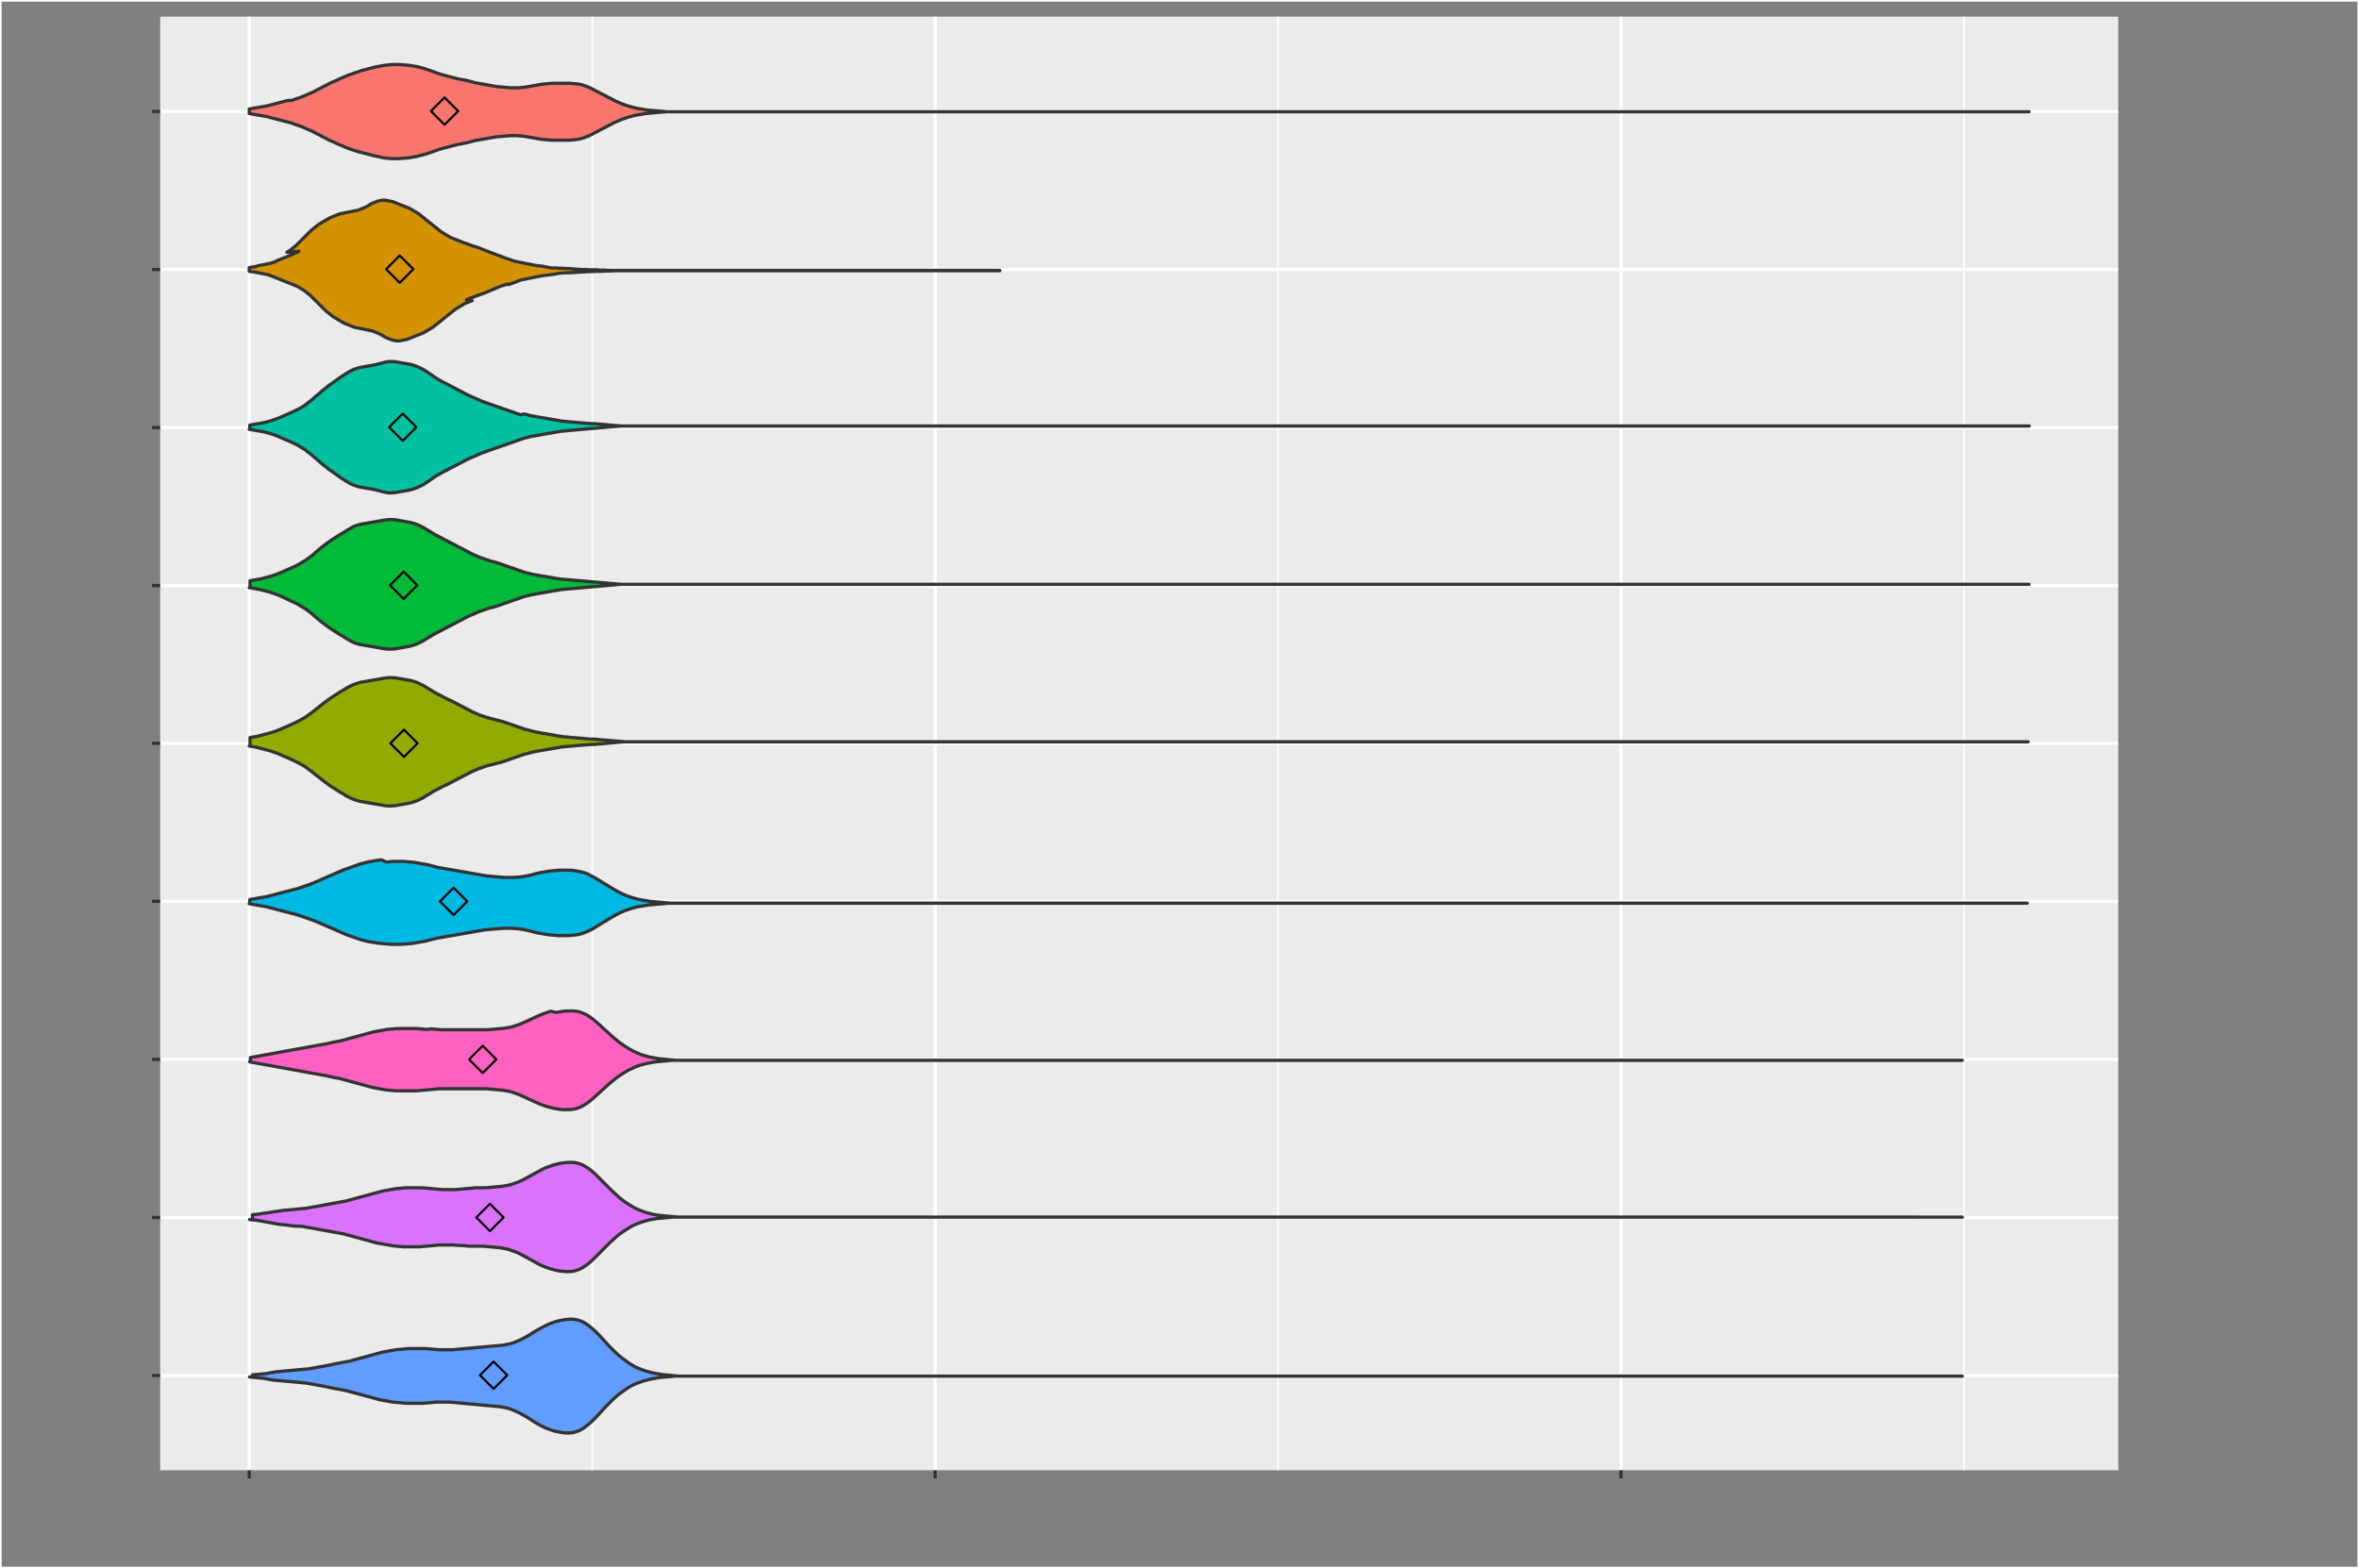 <?xml version="1.0" encoding="utf-8"?>
<!-- Generator: Adobe Illustrator 23.0.3, SVG Export Plug-In . SVG Version: 6.00 Build 0)  -->
<svg version="1.1" id="Layer_1" xmlns="http://www.w3.org/2000/svg" xmlns:xlink="http://www.w3.org/1999/xlink" x="0px" y="0px"
	 viewBox="0 0 779 518" style="enable-background:new 0 0 779 518;" xml:space="preserve">
<rect x="0" y="0" width="779" height="518" fill="#808080" stroke="none"/>
<style type="text/css">
	.st0{fill:none;stroke:#FFFFFF;stroke-width:1.067;stroke-linecap:round;stroke-linejoin:round;stroke-miterlimit:10;}
	.st1{clip-path:url(#SVGID_2_);}
	.st2{fill:#EBEBEB;}
	.st3{clip-path:url(#SVGID_4_);}
	.st4{fill:none;stroke:#FFFFFF;stroke-width:0.533;stroke-linejoin:round;stroke-miterlimit:10;}
	.st5{clip-path:url(#SVGID_6_);}
	.st6{clip-path:url(#SVGID_8_);}
	.st7{clip-path:url(#SVGID_10_);}
	.st8{fill:none;stroke:#FFFFFF;stroke-width:1.067;stroke-linejoin:round;stroke-miterlimit:10;}
	.st9{clip-path:url(#SVGID_12_);}
	.st10{clip-path:url(#SVGID_14_);}
	.st11{clip-path:url(#SVGID_16_);}
	.st12{clip-path:url(#SVGID_18_);}
	.st13{clip-path:url(#SVGID_20_);}
	.st14{clip-path:url(#SVGID_22_);}
	.st15{clip-path:url(#SVGID_24_);}
	.st16{clip-path:url(#SVGID_26_);}
	.st17{clip-path:url(#SVGID_28_);}
	.st18{clip-path:url(#SVGID_30_);}
	.st19{clip-path:url(#SVGID_32_);}
	.st20{fill:#F8766D;stroke:#333333;stroke-width:1.067;stroke-linecap:round;stroke-linejoin:round;stroke-miterlimit:10;}
	.st21{fill:#D39200;stroke:#333333;stroke-width:1.067;stroke-linecap:round;stroke-linejoin:round;stroke-miterlimit:10;}
	.st22{fill:#93AA00;stroke:#333333;stroke-width:1.067;stroke-linecap:round;stroke-linejoin:round;stroke-miterlimit:10;}
	.st23{fill:#00BA38;stroke:#333333;stroke-width:1.067;stroke-linecap:round;stroke-linejoin:round;stroke-miterlimit:10;}
	.st24{fill:#00C19F;stroke:#333333;stroke-width:1.067;stroke-linecap:round;stroke-linejoin:round;stroke-miterlimit:10;}
	.st25{fill:#00B9E3;stroke:#333333;stroke-width:1.067;stroke-linecap:round;stroke-linejoin:round;stroke-miterlimit:10;}
	.st26{fill:#619CFF;stroke:#333333;stroke-width:1.067;stroke-linecap:round;stroke-linejoin:round;stroke-miterlimit:10;}
	.st27{fill:#DB72FB;stroke:#333333;stroke-width:1.067;stroke-linecap:round;stroke-linejoin:round;stroke-miterlimit:10;}
	.st28{fill:#FF61C3;stroke:#333333;stroke-width:1.067;stroke-linecap:round;stroke-linejoin:round;stroke-miterlimit:10;}
	.st29{fill:#F8766D;stroke:#000000;stroke-width:0.709;stroke-linecap:round;stroke-linejoin:round;stroke-miterlimit:10;}
	.st30{fill:#D39200;stroke:#000000;stroke-width:0.709;stroke-linecap:round;stroke-linejoin:round;stroke-miterlimit:10;}
	.st31{fill:#93AA00;stroke:#000000;stroke-width:0.709;stroke-linecap:round;stroke-linejoin:round;stroke-miterlimit:10;}
	.st32{fill:#00BA38;stroke:#000000;stroke-width:0.709;stroke-linecap:round;stroke-linejoin:round;stroke-miterlimit:10;}
	.st33{fill:#00C19F;stroke:#000000;stroke-width:0.709;stroke-linecap:round;stroke-linejoin:round;stroke-miterlimit:10;}
	.st34{fill:#00B9E3;stroke:#000000;stroke-width:0.709;stroke-linecap:round;stroke-linejoin:round;stroke-miterlimit:10;}
	.st35{fill:#619CFF;stroke:#000000;stroke-width:0.709;stroke-linecap:round;stroke-linejoin:round;stroke-miterlimit:10;}
	.st36{fill:#DB72FB;stroke:#000000;stroke-width:0.709;stroke-linecap:round;stroke-linejoin:round;stroke-miterlimit:10;}
	.st37{fill:#FF61C3;stroke:#000000;stroke-width:0.709;stroke-linecap:round;stroke-linejoin:round;stroke-miterlimit:10;}
	.st38{fill:none;stroke:#333333;stroke-width:1.067;stroke-linejoin:round;stroke-miterlimit:10;}
</style>
<g id="surface1">
	<path class="st0" d="M0,518h779V0H0V518z"/>
	<g>
		<defs>
			<rect id="SVGID_1_" x="52.9" y="5.5" width="647.1" height="480.5"/>
		</defs>
		<clipPath id="SVGID_2_">
			<use xlink:href="#SVGID_1_"  style="overflow:visible;"/>
		</clipPath>
		<g class="st1">
			<path class="st2" d="M52.9,485.6h646.6V5.5H52.9V485.6z"/>
		</g>
	</g>
	<g>
		<defs>
			<rect id="SVGID_3_" x="195" y="5.5" width="1" height="480.5"/>
		</defs>
		<clipPath id="SVGID_4_">
			<use xlink:href="#SVGID_3_"  style="overflow:visible;"/>
		</clipPath>
		<g class="st3">
			<path class="st4" d="M195.6,485.6V5.5"/>
		</g>
	</g>
	<g>
		<defs>
			<rect id="SVGID_5_" x="421" y="5.5" width="2" height="480.5"/>
		</defs>
		<clipPath id="SVGID_6_">
			<use xlink:href="#SVGID_5_"  style="overflow:visible;"/>
		</clipPath>
		<g class="st5">
			<path class="st4" d="M422,485.6V5.5"/>
		</g>
	</g>
	<g>
		<defs>
			<rect id="SVGID_7_" x="648" y="5.5" width="1" height="480.5"/>
		</defs>
		<clipPath id="SVGID_8_">
			<use xlink:href="#SVGID_7_"  style="overflow:visible;"/>
		</clipPath>
		<g class="st6">
			<path class="st4" d="M648.5,485.6V5.5"/>
		</g>
	</g>
	<g>
		<defs>
			<rect id="SVGID_9_" x="52.9" y="453" width="647.6" height="2"/>
		</defs>
		<clipPath id="SVGID_10_">
			<use xlink:href="#SVGID_9_"  style="overflow:visible;"/>
		</clipPath>
		<g class="st7">
			<path class="st8" d="M52.9,454.3h646.6"/>
		</g>
	</g>
	<g>
		<defs>
			<rect id="SVGID_11_" x="52.9" y="401" width="647.6" height="2"/>
		</defs>
		<clipPath id="SVGID_12_">
			<use xlink:href="#SVGID_11_"  style="overflow:visible;"/>
		</clipPath>
		<g class="st9">
			<path class="st8" d="M52.9,402.1h646.6"/>
		</g>
	</g>
	<g>
		<defs>
			<rect id="SVGID_13_" x="52.9" y="349" width="647.6" height="2"/>
		</defs>
		<clipPath id="SVGID_14_">
			<use xlink:href="#SVGID_13_"  style="overflow:visible;"/>
		</clipPath>
		<g class="st10">
			<path class="st8" d="M52.9,349.9h646.6"/>
		</g>
	</g>
	<g>
		<defs>
			<rect id="SVGID_15_" x="52.9" y="297" width="647.6" height="2"/>
		</defs>
		<clipPath id="SVGID_16_">
			<use xlink:href="#SVGID_15_"  style="overflow:visible;"/>
		</clipPath>
		<g class="st11">
			<path class="st8" d="M52.9,297.7h646.6"/>
		</g>
	</g>
	<g>
		<defs>
			<rect id="SVGID_17_" x="52.9" y="245" width="647.6" height="2"/>
		</defs>
		<clipPath id="SVGID_18_">
			<use xlink:href="#SVGID_17_"  style="overflow:visible;"/>
		</clipPath>
		<g class="st12">
			<path class="st8" d="M52.9,245.5h646.6"/>
		</g>
	</g>
	<g>
		<defs>
			<rect id="SVGID_19_" x="52.9" y="192" width="647.6" height="2"/>
		</defs>
		<clipPath id="SVGID_20_">
			<use xlink:href="#SVGID_19_"  style="overflow:visible;"/>
		</clipPath>
		<g class="st13">
			<path class="st8" d="M52.9,193.4h646.6"/>
		</g>
	</g>
	<g>
		<defs>
			<rect id="SVGID_21_" x="52.9" y="140" width="647.6" height="2"/>
		</defs>
		<clipPath id="SVGID_22_">
			<use xlink:href="#SVGID_21_"  style="overflow:visible;"/>
		</clipPath>
		<g class="st14">
			<path class="st8" d="M52.9,141.2h646.6"/>
		</g>
	</g>
	<g>
		<defs>
			<rect id="SVGID_23_" x="52.9" y="88" width="647.6" height="2"/>
		</defs>
		<clipPath id="SVGID_24_">
			<use xlink:href="#SVGID_23_"  style="overflow:visible;"/>
		</clipPath>
		<g class="st15">
			<path class="st8" d="M52.9,89h646.6"/>
		</g>
	</g>
	<g>
		<defs>
			<rect id="SVGID_25_" x="52.9" y="36" width="647.6" height="2"/>
		</defs>
		<clipPath id="SVGID_26_">
			<use xlink:href="#SVGID_25_"  style="overflow:visible;"/>
		</clipPath>
		<g class="st16">
			<path class="st8" d="M52.9,36.8h646.6"/>
		</g>
	</g>
	<g>
		<defs>
			<rect id="SVGID_27_" x="81" y="5.5" width="2" height="481.1"/>
		</defs>
		<clipPath id="SVGID_28_">
			<use xlink:href="#SVGID_27_"  style="overflow:visible;"/>
		</clipPath>
		<g class="st17">
			<path class="st8" d="M82.3,485.6V5.5"/>
		</g>
	</g>
	<g>
		<defs>
			<rect id="SVGID_29_" x="308" y="5.5" width="2" height="481.1"/>
		</defs>
		<clipPath id="SVGID_30_">
			<use xlink:href="#SVGID_29_"  style="overflow:visible;"/>
		</clipPath>
		<g class="st18">
			<path class="st8" d="M308.8,485.6V5.5"/>
		</g>
	</g>
	<g>
		<defs>
			<rect id="SVGID_31_" x="534" y="5.5" width="2" height="481.1"/>
		</defs>
		<clipPath id="SVGID_32_">
			<use xlink:href="#SVGID_31_"  style="overflow:visible;"/>
		</clipPath>
		<g class="st19">
			<path class="st8" d="M535.3,485.6V5.5"/>
		</g>
	</g>
	<path class="st20" d="M82.3,37.5l1.2,0.2l1.1,0.2l1.2,0.2l1.1,0.2l1.2,0.2l1.1,0.3l1.2,0.3l1.1,0.3l1.2,0.3l1.1,0.3l1.2,0.3
		l1.1,0.3l1.1,0.4l1.2,0.4l1.1,0.4l1.2,0.5l1.1,0.5l1.2,0.5l1.1,0.6l1.2,0.6l1.1,0.6l1.2,0.6l1.1,0.6l1.2,0.5l1.1,0.5l1.1,0.5
		l1.2,0.5l1.1,0.5l1.2,0.4l1.1,0.4L118,50l1.1,0.3l1.2,0.3l1.1,0.3l1.2,0.3l1.1,0.3l1.2,0.2L126,52l1.2,0.2l1.1,0.1l1.1,0.1l1.2,0
		l1.1,0l1.2-0.1l1.1-0.1l1.2-0.1l1.1-0.2l1.2-0.2l1.1-0.3l1.2-0.3l1.1-0.3l1.2-0.4l1.1-0.4l1.1-0.4l1.2-0.4l1.1-0.3l1.2-0.3l1.1-0.3
		l1.2-0.3l1.1-0.3l1.2-0.2l1.1-0.2l1.2-0.3l1.1-0.3l1.2-0.3l1.1-0.2l1.2-0.2l1.1-0.2l1.1-0.2l1.2-0.2l1.1-0.2l1.2-0.1l1.1-0.1
		l1.2-0.1l1.1-0.1l1.2,0l1.1,0l1.2,0.1l1.1,0.1l1.2,0.2l1.1,0.2l1.2,0.2l1.1,0.2l1.1,0.2l1.2,0.1l1.1,0.1l1.2,0.1l1.1,0l1.2,0l1.1,0
		h1.2l1.1,0l1.2-0.1l1.1-0.1l1.2-0.2l1.1-0.3l1.1-0.4l1.2-0.5l1.1-0.6l1.2-0.6l1.1-0.6l1.2-0.6l1.1-0.6l1.2-0.6l1.1-0.6l1.2-0.5
		l1.1-0.5l1.2-0.4l1.1-0.4l1.2-0.3l1.1-0.3l1.1-0.2l1.2-0.2l1.1-0.2l1.2-0.1l1.1-0.1l1.2-0.1l1.1-0.1l1.2-0.1l1.1-0.1l1.2,0l1.1,0
		l1.2,0l2.3,0l1.2,0l1.1,0l1.2,0l1.1,0l1.2,0l1.1,0l1.2,0l1.1,0l1.2,0l1.1,0l1.2,0l1.1,0h1.2l2.3,0h1.2l1.1,0h1.2l1.1,0h2.3l1.2,0
		l1.1,0h6.9l1.1,0h2.3l1.2,0h1.1l1.2,0l1.1,0h1.2l1.1,0h6.9l1.1,0h2.3l1.2,0h1.1l1.2,0h2.3l1.1,0h1.2l1.1,0h5.8l1.2,0h3.4l1.2,0
		h12.7l1.1,0h2.3l1.2,0h11.5l1.2,0h6.9l1.1,0h6.9l1.1,0h1.2l1.1,0l1.2,0h3.4l1.2,0h1.1l1.1,0h1.2l1.1,0h4.6l1.2,0h3.4l1.2,0h46
		l1.2,0h1.1l1.2,0h1.1l1.2,0h4.6l1.2,0h1.1l1.2,0h13.8l1.2,0h24.2l1.1,0h9.2l1.1,0h51.8l1.2,0h9.2l1.2,0h86.3l1.1,0h21.9l1.1,0h10.4
		l1.1,0h4.6v0h-3.4l-1.2,0h-12.7l-1.2,0h-19.6l-1.2,0h-4.6l-1.1,0h-75.9l-1.1,0h-4.6l-1.2,0h-8.1l-1.1,0h-4.6l-1.2,0h-41.4l-1.2,0
		h-4.6l-1.1,0h-8.1l-1.1,0h-4.6l-1.1,0h-13.8l-1.1,0h-4.6l-1.2,0h-9.2l-1.2,0H432l-1.2,0h-1.1l-1.2,0h-1.1l-1.2,0h-4.6l-1.2,0h-1.1
		l-1.2,0l-1.1,0h-4.6l-1.2,0h-36.8l-1.1,0h-4.6l-1.1,0h-3.5l-1.1,0h-4.6l-1.2,0l-1.1,0h-1.1l-1.2,0h-2.3l-1.1,0h-1.2l-1.1,0l-1.2,0
		h-3.4l-1.2,0h-12.7l-1.1,0h-8.1l-1.2,0h-4.6l-1.1,0h-4.6l-1.2,0h-2.3l-1.2,0h-4.6l-1.1,0h-3.5l-1.1,0h-4.6l-1.1,0h-2.3l-1.2,0H279
		l-1.2,0h-8.1l-1.1,0h-1.2l-1.1,0l-1.2,0h-1.1l-1.2,0h-2.3l-1.1,0h-5.8l-1.2,0h-1.1l-1.2,0h-1.1l-1.2,0h-2.3l-1.1,0h-1.2l-1.1,0H241
		l-1.2,0l-1.1,0l-1.2,0l-1.1,0l-1.2,0l-1.1,0l-1.2,0l-1.1,0l-1.2,0l-1.1,0l-1.2,0l-1.1,0l-1.2,0l-1.1,0l-1.1,0l-1.2,0l-1.1,0l-1.2,0
		l-1.1-0.1l-1.2-0.1l-1.1-0.1l-1.2-0.1l-1.1-0.1l-1.2-0.1l-1.1-0.2l-1.2-0.2l-1.1-0.2l-1.1-0.3l-1.2-0.3l-1.1-0.4l-1.2-0.4l-1.1-0.5
		l-1.2-0.5l-1.1-0.6l-1.2-0.6l-1.1-0.6l-1.2-0.6l-1.1-0.6l-1.2-0.6l-1.1-0.6l-1.2-0.5l-1.1-0.4l-1.1-0.3l-1.2-0.2l-1.1-0.1l-1.2-0.1
		l-1.1,0l-1.2,0l-1.1,0l-1.2,0l-1.1,0l-1.2,0.1l-1.1,0.1l-1.2,0.1l-1.1,0.2l-1.1,0.2l-1.2,0.2l-1.1,0.2l-1.2,0.2l-1.1,0.1l-1.2,0.1
		l-1.1,0l-1.2,0l-1.1-0.1l-1.2-0.1l-1.1-0.1l-1.2-0.1l-1.1-0.2l-1.2-0.2l-1.1-0.2l-1.1-0.2l-1.2-0.2l-1.1-0.2l-1.2-0.3l-1.1-0.3
		l-1.2-0.3l-1.1-0.2l-1.2-0.2l-1.1-0.3l-1.2-0.3l-1.1-0.3l-1.2-0.3l-1.1-0.3l-1.2-0.4l-1.1-0.4l-1.1-0.4l-1.2-0.4l-1.1-0.4l-1.2-0.3
		l-1.1-0.3l-1.2-0.2l-1.1-0.2l-1.2-0.1l-1.1-0.1l-1.2-0.1l-1.1,0l-1.2,0l-1.1,0.1l-1.1,0.1l-1.2,0.2l-1.1,0.2l-1.2,0.2l-1.1,0.3
		l-1.2,0.3l-1.1,0.3l-1.2,0.3l-1.1,0.4l-1.2,0.4l-1.1,0.4l-1.2,0.4l-1.1,0.5l-1.2,0.5l-1.1,0.5l-1.1,0.5l-1.2,0.5l-1.1,0.6l-1.2,0.6
		l-1.1,0.6l-1.2,0.6l-1.1,0.6l-1.2,0.5l-1.1,0.5l-1.2,0.5l-1.1,0.4l-1.2,0.4l-1.1,0.4L95,33.2l-1.2,0.3l-1.1,0.3l-1.2,0.3l-1.1,0.3
		l-1.2,0.3L88.1,35l-1.2,0.2l-1.1,0.2l-1.2,0.2l-1.1,0.2l-1.2,0.2V37.5z"/>
	<path class="st21" d="M82.3,89.6l0.5,0.1l1,0.1l0.5,0.1l0.5,0.1l0.5,0.1l0.5,0.1l0.5,0.1l0.5,0.1l0.5,0.1l0.5,0.1l0.5,0.1l0.5,0.1
		L89,91l0.5,0.1l0.5,0.2l0.5,0.2l0.5,0.2l0.5,0.2l0.5,0.2l1,0.4l0.5,0.2l1,0.4l1,0.4l0.5,0.2l0.5,0.2l0.5,0.2l0.5,0.2l0.5,0.2
		l0.5,0.3l0.5,0.3l0.5,0.3l0.5,0.3l0.5,0.3l0.5,0.4l0.5,0.4l0.5,0.4l0.5,0.4l0.5,0.5l0.5,0.5l0.5,0.5l0.5,0.5l1,1l0.5,0.5l0.5,0.5
		l0.5,0.5l0.5,0.5l0.5,0.4l0.5,0.4l0.5,0.4l0.5,0.4l0.5,0.4l0.5,0.3l0.5,0.3l0.5,0.3l0.5,0.3l0.5,0.3l0.5,0.3l0.5,0.3l0.5,0.2
		l0.5,0.2l0.5,0.2l0.5,0.2l0.5,0.2l0.5,0.2l0.5,0.2l0.5,0.1l0.5,0.1l0.5,0.1l0.5,0.1l1.9,0.4l0.5,0.1l0.5,0.1l0.5,0.1l0.5,0.1
		l0.5,0.2l0.5,0.2l0.5,0.2l0.5,0.2l0.5,0.2l0.5,0.3l0.5,0.3l0.5,0.3l0.5,0.3l0.5,0.2l0.5,0.2l0.5,0.2l0.5,0.2l0.5,0.1l0.5,0.1
		l0.5,0.1l0.5,0l0.5,0l0.5-0.1l0.5-0.1l0.5-0.1l0.5-0.1l0.5-0.1l0.5-0.2l0.5-0.2l0.5-0.2l0.5-0.2l0.5-0.2l0.5-0.2l0.5-0.2l0.5-0.2
		l0.5-0.2l0.5-0.2l0.5-0.2l0.5-0.3l0.5-0.3l0.5-0.3l0.5-0.3l0.5-0.3l0.5-0.3l0.5-0.4l0.5-0.4l0.5-0.4l0.5-0.4l0.5-0.4l0.5-0.4
		l0.5-0.4l0.5-0.4l0.5-0.4l0.5-0.4l0.5-0.4l0.5-0.4l0.5-0.4l0.5-0.4l0.5-0.4l0.5-0.3l0.5-0.3l0.5-0.3l0.5-0.3l0.5-0.3l0.5-0.3
		l0.5-0.2l0.5-0.2l0.5-0.2l0.5-0.2l0.5-0.2L154,99l0.5-0.2l0.5-0.2l0.5-0.2l1.4-0.5l0.5-0.2l0.5-0.2l1-0.3l0.5-0.2l0.5-0.2l0.5-0.2
		l0.5-0.2l1.4-0.6l0.5-0.2l1.4-0.6l0.5-0.2l0.5-0.2l0.5-0.2l1-0.3l1-0.3L168,94l0.5-0.2l1.4-0.5l0.5-0.2l0.5-0.2l0.5-0.2l0.5-0.2
		l0.5-0.1l0.5-0.1l0.5-0.1l0.5-0.1l0.5-0.1l0.5-0.1l0.5-0.1l0.5-0.1l0.5-0.1l0.5-0.1l0.5-0.1l0.5-0.1l0.5-0.1l0.5-0.1l1.4-0.2l1-0.1
		l0.5-0.1l1-0.1l0.5-0.1l0.5-0.1l0.5-0.1l1-0.1l1-0.1l0.5,0l0.5,0l1.9-0.1l0.5,0l2.4-0.2l0.5,0l0.5,0l1.4-0.1l0.5,0l1.9-0.1l0.5,0
		l0.5,0l0.5,0l0.5,0l1-0.1l0.5,0l0.5,0l0.5,0l1.4-0.1l0.5,0l0.5,0l0.5,0l0.5,0l0.5,0l0.5,0l0.5,0l0.5,0h1.4l0.5,0l0.5,0l0.5,0l1,0
		l0.5,0l0.5,0l1,0l0.5,0l0.5,0l0.5,0l0.5,0h1l1,0l0.5,0l0.5,0l1,0l0.5,0l0.5,0l0.5,0l0.5,0l1.4,0l0.5,0l0.5,0l1.4,0l0.5,0h1l0.5,0
		h1.9l0.5,0h10.6l0.5,0h2.4l0.5,0h1l0.5,0h0.5l1.4,0l0.5,0l1.9,0l0.5,0l2.4,0h1l0.5,0h2.4l0.5,0h0.5l0.5,0h0.5l1.9,0l0.5,0l2.4,0
		l0.5,0l0.5,0h0.5l0.5,0h2.9l0.5,0h0.5l1.4,0h0.5l0.5,0l1.9,0h2.9l0.5,0h0.5l1.9,0l0.5,0l1,0h0.5l0.5,0h0.5l0.5,0h0.5l0.5,0h2.4
		l0.5,0h32.7l0.5,0h2.4l0.5,0h1l1,0h0.5l2.4,0h0.5l1.4,0h1l0.5,0v-0.1h-0.5l-0.5,0h-0.5l-0.5,0h-0.5l-0.5,0l-0.5,0l-1.9,0h-0.5
		l-0.5,0l-0.5,0H321l-0.5,0h-1l-0.5,0h-37.5l-0.5,0h-1l-0.5,0h-0.5l-1.4,0h-0.5l-0.5,0l-2.4,0h-0.5l-0.5,0h-1.4l-0.5,0h-0.5l-1,0
		h-0.5l-0.5,0l-0.5,0l-1.4,0h-0.5l-0.5,0h-0.5l-0.5,0h-1.9l-0.5,0h-0.5l-0.5,0h-0.5l-0.5,0l-2.4,0l-0.5,0l-1,0h-0.5l-0.5,0l-0.5,0
		h-0.5l-0.5,0h-3.4l-0.5,0h-0.5l-1,0h-0.5l-1,0l-0.5,0l-0.5,0l-1.4,0l-0.5,0l-0.5,0H244l-1,0h-0.5l-0.5,0h-1l-0.5,0h-14.9l-0.5,0h-1
		l-0.5,0h-0.5l-1,0l-0.5,0l-0.5,0l-0.5,0l-0.5,0l-0.5,0l-0.5,0l-1,0l-0.5,0l-1.9,0l-0.5,0l-1,0h-1l-0.5,0l-0.5,0l-0.5,0l-1.4,0
		l-0.5,0l-1.9,0l-0.5,0l-0.5,0l-0.5,0h-1l-0.5,0l-0.5,0l-0.5,0l-1,0l-1,0l-0.5,0l-0.5,0l-1-0.1l-0.5,0l-0.5,0l-0.5,0l-0.5,0l-1-0.1
		l-0.5,0l-0.5,0l-0.5,0l-0.5,0l-0.5,0l-1-0.1l-0.5,0l-0.5,0l-0.5,0l-1-0.1l-0.5,0l-2.4-0.2l-0.5,0l-1.9-0.1l-0.5,0l-0.5,0l-1-0.1
		l-0.5,0l-0.5,0l-0.5,0l-0.5-0.1l-0.5-0.1l-0.5-0.1l-0.5-0.1l-0.5-0.1l-0.5-0.1l-1-0.1l-1-0.1l-0.5-0.1l-0.5-0.1l-1-0.2l-0.5-0.1
		l-0.5-0.1l-0.5-0.1l-0.5-0.1l-0.5-0.1l-0.5-0.1l-0.5-0.1l-0.5-0.1l-0.5-0.1l-0.5-0.1l-1-0.3l-0.5-0.2l-0.5-0.2l-1-0.3l-0.5-0.2
		l-0.5-0.2l-0.5-0.2l-1.4-0.5l-0.5-0.2l-0.5-0.2l-1.4-0.5l-1-0.4l-0.5-0.2l-0.5-0.2l-0.5-0.2l-1-0.4l-0.5-0.2l-1-0.3l-1-0.3
		l-0.5-0.2l-0.5-0.2l-0.5-0.2l-1-0.3l-0.5-0.2l-0.5-0.2l-0.5-0.2l-0.5-0.2l-0.5-0.2l-0.5-0.2l-0.5-0.2l-0.5-0.2l-0.5-0.2l-0.5-0.3
		l-0.5-0.3l-0.5-0.3l-0.5-0.3l-0.5-0.3l-0.5-0.3l-0.5-0.4l-0.5-0.4l-0.5-0.4l-0.5-0.4l-0.5-0.4l-0.5-0.4l-0.5-0.4l-0.5-0.4l-0.5-0.4
		l-0.5-0.4l-0.5-0.4l-0.5-0.4l-0.5-0.4l-0.5-0.4l-0.5-0.4l-0.5-0.3l-0.5-0.3l-0.5-0.3l-0.5-0.3l-0.5-0.3l-0.5-0.3l-0.5-0.2l-0.5-0.2
		l-0.5-0.2l-0.5-0.2l-0.5-0.2l-0.5-0.2l-0.5-0.2l-0.5-0.2l-0.5-0.2l-0.5-0.2l-0.5-0.2l-0.5-0.1l-0.5-0.1l-0.5-0.1l-0.5-0.1l-0.5-0.1
		l-0.5,0l-0.5,0l-0.5,0.1l-0.5,0.1l-0.5,0.1l-0.5,0.2l-0.5,0.2l-0.5,0.2l-0.5,0.2l-0.5,0.3l-0.5,0.3l-0.5,0.3l-0.5,0.3l-0.5,0.2
		l-0.5,0.2l-0.5,0.2l-0.5,0.2l-0.5,0.2l-0.5,0.1l-0.5,0.1l-0.5,0.1l-0.5,0.1l-1,0.2l-0.5,0.1l-0.5,0.1l-0.5,0.1l-0.5,0.1l-0.5,0.1
		l-0.5,0.1l-0.5,0.2l-0.5,0.2l-0.5,0.2l-0.5,0.2l-0.5,0.2l-0.5,0.2l-0.5,0.2l-0.5,0.3l-0.5,0.3l-0.5,0.3l-0.5,0.3l-0.5,0.3l-0.5,0.3
		l-0.5,0.3l-0.5,0.4l-0.5,0.4l-0.5,0.4l-0.5,0.4l-0.5,0.4l-0.5,0.5l-0.5,0.5l-0.5,0.5l-0.5,0.5l-1,1l-0.5,0.5l-0.5,0.5l-0.5,0.5
		l-0.5,0.5l-0.5,0.4l-0.5,0.4l-0.5,0.4l-0.5,0.4l-0.5,0.3l-0.5,0.3L98.7,83l-0.5,0.3l-0.5,0.2l-0.5,0.2L96.7,84l-0.5,0.2l-0.5,0.2
		l-1,0.4l-0.5,0.2l-1,0.4l-0.5,0.2l-0.5,0.2l-1,0.4L91,86.4l-0.5,0.2L90,86.7l-0.5,0.2L89,87l-0.5,0.1l-0.5,0.1l-0.5,0.1l-0.5,0.1
		l-0.5,0.1l-0.5,0.1l-0.5,0.1l-0.5,0.1L84.7,88l-1.4,0.2l-0.5,0.1l-0.5,0.1V89.6z"/>
	<path class="st22" d="M82.3,246.4l1.2,0.2l1.1,0.2l1.2,0.3l1.1,0.3l1.2,0.3l1.1,0.3l1.2,0.4l1.1,0.4l1.2,0.5l1.1,0.5l1.2,0.5
		l1.1,0.5l1.1,0.5l1.2,0.6l1.1,0.6l1.2,0.7l1.1,0.8l1.2,0.9l1.1,0.9l1.2,0.9l1.1,0.9l1.2,0.9l1.1,0.8l1.2,0.8l1.1,0.7l1.1,0.7
		l1.2,0.7l1.1,0.7l1.2,0.6l1.1,0.5l1.2,0.4l1.1,0.3l1.2,0.2l1.1,0.2l1.2,0.2l1.1,0.2l1.2,0.2l1.1,0.2l1.2,0.2l1.1,0.1l1.1,0l1.2-0.1
		l1.1-0.2l1.2-0.2l1.1-0.2l1.2-0.2l1.1-0.3l1.2-0.4l1.1-0.5l1.2-0.6l1.1-0.7l1.2-0.7l1.1-0.7l1.1-0.6l1.2-0.6l1.1-0.6l1.2-0.5
		l1.1-0.6l1.2-0.6l1.1-0.6l1.2-0.6l1.1-0.6l1.2-0.6l1.1-0.6l1.2-0.5l1.1-0.5l1.2-0.4l1.1-0.4l1.1-0.3l1.2-0.3l1.1-0.3l1.2-0.3
		l1.1-0.3l1.2-0.4l1.1-0.4l1.2-0.4l1.1-0.4l1.2-0.4l1.1-0.4l1.2-0.3l1.1-0.3l1.2-0.3l1.1-0.2l1.1-0.2l1.2-0.2l1.1-0.2l1.2-0.2
		l1.1-0.2l1.2-0.2l1.1-0.2l1.2-0.1l1.1-0.1l1.2-0.1l1.1-0.1l1.2-0.1l1.1-0.1l1.1-0.1l1.2-0.1l1.1,0l1.2-0.1l1.1-0.1l1.2-0.1l1.1-0.1
		l1.2-0.1l1.1-0.1l1.2-0.1l1.1-0.1l1.2-0.1l1.1,0l1.2,0l1.1,0l1.1,0l1.2,0l1.1,0l1.2,0h1.1l1.2,0l1.1,0l1.2,0l1.1,0l1.2,0l1.1,0
		l1.2,0h1.1l1.1,0l1.2,0l1.1,0l1.2,0l1.1,0l1.2,0l1.1,0l1.2,0l1.1,0h8.1l1.2,0h1.1l1.2,0h2.3l1.1,0h3.5l1.1,0h4.6l1.1,0l1.2,0l1.1,0
		h3.5l1.1,0l1.2,0l1.1,0h2.3l1.2,0l2.3,0h1.2l1.1,0l1.2,0h9.2l1.1,0l1.2,0h1.1l1.1,0l1.2,0h1.1l1.2,0h1.1l1.2,0l1.1,0l1.2,0h20.7
		l1.2,0h1.1l1.1,0l1.2,0l1.1,0h1.2l1.1,0h1.2l1.1,0l1.2,0l1.1,0h81.7l1.2,0l1.1,0l1.2,0l1.1,0l1.2,0l1.1,0h1.1l1.2,0l1.1,0l1.2,0
		l1.1,0l1.2,0l1.1,0l1.2,0h36.8l2.3,0l1.2,0h1.1l1.2,0h1.1l1.2,0l1.1,0l1.2,0h1.1l1.2,0h181.7l1.2,0h1.1l1.2,0l2.3,0h1.2v0h-1.2
		l-2.3,0l-1.2,0l-1.1,0h-3.5l-1.1,0H484.9l-1.1,0h-2.3l-1.2,0h-1.1l-1.2,0l-1.1,0l-1.2,0h-1.1l-1.2,0h-1.1l-1.2,0l-2.3,0h-3.5
		l-1.1,0h-28.8l-1.1,0h-3.5l-1.1,0l-1.2,0l-1.1,0l-1.2,0l-1.1,0l-1.2,0l-2.3,0l-1.2,0l-1.1,0l-1.2,0l-1.1,0l-1.2,0h-2.3l-1.1,0
		h-73.6l-1.1,0h-3.5l-1.1,0l-1.2,0l-1.1,0h-1.2l-1.1,0h-1.2l-1.1,0l-1.2,0l-1.1,0h-1.1l-1.2,0h-2.3l-1.1,0h-13.8l-1.1,0h-2.3l-1.2,0
		l-1.1,0h-1.2l-1.1,0l-1.2,0H294l-1.2,0l-2.3,0h-1.2l-1.1,0h-2.3l-1.2,0h-2.3l-1.1,0H279l-1.2,0h-1.1l-1.2,0l-2.3,0h-1.2l-1.1,0
		h-1.2l-1.1,0l-1.2,0h-1.1l-1.2,0h-1.1l-1.2,0l-1.1,0h-1.2l-1.1,0h-5.8l-1.2,0h-3.4l-1.2,0l-1.1,0h-2.3l-1.2,0h-8.1l-1.1,0l-1.2,0
		l-1.1,0l-1.2,0l-1.1,0l-1.2,0l-1.1,0l-1.2,0l-1.1,0h-2.3l-1.1,0l-1.2,0l-1.1,0l-1.2,0l-1.1,0l-1.2,0h-1.1l-1.2,0l-1.1,0h-1.2
		l-1.1,0l-1.1,0l-1.2,0l-1.1,0l-1.2-0.1l-1.1-0.1l-1.2-0.1l-1.1-0.1l-1.2-0.1l-1.1-0.1l-1.2-0.1l-1.1-0.1l-1.2-0.1l-1.1,0l-1.2-0.1
		l-1.1-0.1l-1.1-0.1l-1.2-0.1l-1.1-0.1l-1.2-0.1l-1.1-0.1l-1.2-0.1l-1.1-0.2l-1.2-0.2l-1.1-0.2l-1.2-0.2l-1.1-0.2l-1.2-0.2l-1.1-0.2
		l-1.1-0.2l-1.2-0.3l-1.1-0.3l-1.2-0.3l-1.1-0.4l-1.2-0.4l-1.1-0.4l-1.2-0.4l-1.1-0.4l-1.2-0.4l-1.1-0.3l-1.2-0.3l-1.1-0.3l-1.2-0.3
		l-1.1-0.3l-1.1-0.4l-1.2-0.4l-1.1-0.5l-1.2-0.5l-1.1-0.6l-1.2-0.6l-1.1-0.6l-1.2-0.6l-1.1-0.6l-1.2-0.6l-1.1-0.5l-1.2-0.6l-1.1-0.6
		l-1.2-0.6l-1.1-0.6l-1.1-0.7l-1.2-0.7l-1.1-0.7l-1.2-0.6l-1.1-0.5l-1.2-0.4l-1.1-0.3l-1.2-0.2l-1.1-0.2l-1.2-0.2l-1.1-0.2l-1.2-0.1
		l-1.1,0l-1.1,0.1l-1.2,0.2l-1.1,0.2l-1.2,0.2l-1.1,0.2l-1.2,0.2l-1.1,0.2l-1.2,0.2l-1.1,0.3l-1.2,0.4l-1.1,0.5l-1.2,0.6l-1.1,0.7
		l-1.2,0.7l-1.1,0.7l-1.1,0.7l-1.2,0.8l-1.1,0.8l-1.2,0.9l-1.1,0.9l-1.2,0.9l-1.1,0.9l-1.2,0.9l-1.1,0.8l-1.2,0.7l-1.1,0.6l-1.2,0.6
		l-1.1,0.5l-1.1,0.5l-1.2,0.5l-1.1,0.5l-1.2,0.5l-1.1,0.4l-1.2,0.4l-1.1,0.3l-1.2,0.3l-1.1,0.3l-1.2,0.3l-1.1,0.2l-1.2,0.2V246.4z"
		/>
	<path class="st23" d="M82.3,194.1l1.2,0.2l1.1,0.2l1.2,0.2l1.1,0.3l1.2,0.3l1.1,0.3l1.2,0.4l1.1,0.4l1.2,0.5l1.1,0.5L95,198
		l1.1,0.5l1.1,0.5l1.2,0.6l1.1,0.7l1.2,0.7l1.1,0.8l1.2,0.9l1.1,1l1.2,1l1.1,0.9l1.2,0.9l1.1,0.8l1.2,0.8l1.1,0.7l1.1,0.7l1.2,0.7
		l1.1,0.7l1.2,0.7l1.1,0.6l1.2,0.4l1.1,0.3l1.2,0.2l1.1,0.2l1.2,0.2l1.1,0.2l1.2,0.2l1.1,0.2l1.2,0.2l1.1,0.1l1.1,0l1.2-0.1l1.1-0.2
		l1.2-0.2l1.1-0.2l1.2-0.2l1.1-0.3l1.2-0.4l1.1-0.5l1.2-0.6l1.1-0.7l1.2-0.7l1.1-0.7l1.1-0.6l1.2-0.6l1.1-0.6l1.2-0.6l1.1-0.6
		l1.2-0.6l1.1-0.6l1.2-0.6l1.1-0.6l1.2-0.6l1.1-0.5l1.2-0.5l1.1-0.5l1.2-0.4l1.1-0.4l1.1-0.4l1.2-0.3l1.1-0.3l1.2-0.4l1.1-0.4
		l1.2-0.4l1.1-0.4l1.2-0.4l1.1-0.4l1.2-0.4l1.1-0.4l1.2-0.3l1.1-0.3l1.2-0.2l1.1-0.2l1.1-0.2l1.2-0.2l1.1-0.2l1.2-0.2l1.1-0.2
		l1.2-0.2l1.1-0.2l1.2-0.1l1.1-0.1l1.2-0.1l1.1-0.1l1.2-0.1l1.1-0.1l1.1-0.1l1.2-0.1l1.1-0.1l1.2-0.1l1.1-0.1l1.2-0.1l1.1-0.1
		l1.2-0.1l1.1-0.1l1.2-0.1l1.1-0.1l1.2,0l1.1,0l1.2,0l1.1,0h1.1l1.2,0l1.1,0l1.2,0h1.1l1.2,0l1.1,0l1.2,0l1.1,0l1.2,0l1.1,0l1.2,0
		l2.3,0l1.2,0l1.1,0l1.2,0l1.1,0l1.2,0l1.1,0l1.2,0l1.1,0h6.9l1.1,0h1.2l1.1,0h5.8l1.1,0h3.5l1.1,0h1.2l1.1,0h1.1l1.2,0l1.1,0l1.2,0
		h1.1l1.2,0l1.1,0l1.2,0h1.1l1.2,0h2.3l2.3,0l1.2,0l1.1,0h1.2l1.1,0h6.9l1.2,0h1.1l1.2,0l2.3,0h3.5l1.1,0l1.2,0l1.1,0h1.2l1.1,0
		h19.6l1.2,0l2.3,0l1.2,0h3.4l1.2,0l1.1,0l1.2,0h1.1l1.2,0h80.5l1.2,0l1.1,0l1.2,0l1.1,0l1.2,0l2.3,0l1.2,0l1.1,0l1.2,0l1.1,0l1.2,0
		l1.1,0l1.2,0h35.7l1.2,0h1.1l1.1,0l1.2,0l1.1,0h3.5l1.1,0l1.2,0l1.1,0l1.2,0h181.7l1.2,0l1.1,0h1.2l2.3,0h1.2v0l-1.2,0h-1.1l-1.1,0
		l-1.2,0l-1.1,0h-1.2l-1.1,0H482.6l-1.1,0h-1.2l-1.1,0l-1.2,0l-1.1,0h-1.2l-1.1,0l-1.2,0l-1.1,0h-1.2l-2.3,0h-1.2l-1.1,0h-33.4
		l-1.1,0h-1.2l-1.1,0l-1.2,0l-1.1,0l-1.2,0l-1.1,0l-1.2,0l-2.3,0l-1.2,0l-1.1,0l-1.2,0l-1.1,0h-1.2l-1.1,0h-78.2l-1.1,0h-1.2l-1.1,0
		l-1.2,0h-1.1l-1.2,0l-1.1,0l-1.2,0h-1.1l-1.2,0l-2.3,0h-1.2l-1.1,0h-17.3l-1.2,0h-1.1l-1.2,0h-1.1l-1.2,0l-1.1,0l-1.2,0H294l-1.2,0
		l-2.3,0h-1.2l-1.1,0h-1.2l-1.1,0h-4.6l-1.2,0h-2.3l-1.1,0l-1.2,0l-2.3,0h-1.2l-1.1,0h-1.2l-1.1,0l-1.2,0l-1.1,0h-2.3l-1.2,0l-1.1,0
		h-1.2l-1.1,0h-5.8l-1.2,0h-3.4l-1.2,0l-1.1,0h-2.3l-1.2,0h-5.8l-1.1,0l-1.2,0l-1.1,0l-1.2,0l-1.1,0l-1.2,0l-1.1,0l-1.2,0h-1.1
		l-1.2,0l-1.1,0h-1.1l-1.2,0l-1.1,0l-1.2,0l-1.1,0l-1.2,0l-1.1,0l-1.2,0l-1.1,0l-1.2,0l-1.1,0l-1.2,0l-1.1,0l-1.1,0l-1.2,0l-1.1,0
		l-1.2,0l-1.1-0.1l-1.2-0.1l-1.1-0.1l-1.2-0.1l-1.1-0.1l-1.2-0.1l-1.1-0.1l-1.2-0.1l-1.1-0.1l-1.2-0.1l-1.1-0.1l-1.1-0.1l-1.2-0.1
		l-1.1-0.1l-1.2-0.1l-1.1-0.1l-1.2-0.1l-1.1-0.1l-1.2-0.2l-1.1-0.2l-1.2-0.2l-1.1-0.2l-1.2-0.2l-1.1-0.2l-1.1-0.2l-1.2-0.2l-1.1-0.3
		l-1.2-0.3l-1.1-0.4l-1.2-0.4l-1.1-0.4l-1.2-0.4l-1.1-0.4l-1.2-0.4l-1.1-0.4l-1.2-0.4l-1.1-0.3l-1.2-0.3l-1.1-0.4l-1.1-0.4l-1.2-0.4
		l-1.1-0.5l-1.2-0.5l-1.1-0.6l-1.2-0.6l-1.1-0.6l-1.2-0.6l-1.1-0.6l-1.2-0.6l-1.1-0.6l-1.2-0.6l-1.1-0.6l-1.2-0.6l-1.1-0.6l-1.1-0.7
		l-1.2-0.7l-1.1-0.7l-1.2-0.6l-1.1-0.5l-1.2-0.4l-1.1-0.3l-1.2-0.2l-1.1-0.2l-1.2-0.2l-1.1-0.2l-1.2-0.1l-1.1,0l-1.1,0.1l-1.2,0.2
		l-1.1,0.2l-1.2,0.2l-1.1,0.2l-1.2,0.2l-1.1,0.2l-1.2,0.2l-1.1,0.3l-1.2,0.4l-1.1,0.6l-1.2,0.7l-1.1,0.7l-1.2,0.7l-1.1,0.7l-1.1,0.7
		l-1.2,0.8l-1.1,0.8l-1.2,0.9l-1.1,0.9l-1.2,1l-1.1,1l-1.2,0.9l-1.1,0.8l-1.2,0.7l-1.1,0.7l-1.2,0.6l-1.1,0.5l-1.1,0.5l-1.2,0.5
		l-1.1,0.5l-1.2,0.5l-1.1,0.4l-1.2,0.4l-1.1,0.3l-1.2,0.3l-1.1,0.3l-1.2,0.2l-1.1,0.2l-1.2,0.2V194.1z"/>
	<path class="st24" d="M82.3,141.8l1.2,0.2l1.1,0.2l1.2,0.2l1.1,0.2l1.2,0.3l1.1,0.3l1.2,0.4l1.1,0.4l1.2,0.5l1.1,0.5l1.2,0.5
		l1.1,0.5l1.1,0.5l1.2,0.6l1.1,0.7l1.2,0.7l1.1,0.9l1.2,0.9l1.1,1l1.2,1l1.1,1l1.2,0.9l1.1,0.9l1.2,0.8l1.1,0.8l1.1,0.8l1.2,0.8
		l1.1,0.7l1.2,0.7l1.1,0.5l1.2,0.4l1.1,0.3l1.2,0.2l1.1,0.2l1.2,0.2l1.1,0.2l1.2,0.3l1.1,0.3l1.2,0.3l1.1,0.2l1.1,0l1.2-0.1l1.1-0.2
		l1.2-0.2l1.1-0.2l1.2-0.2l1.1-0.3l1.2-0.4l1.1-0.5l1.2-0.6l1.1-0.7l1.2-0.8l1.1-0.8l1.1-0.7l1.2-0.7l1.1-0.6l1.2-0.6l1.1-0.6
		l1.2-0.6l1.1-0.6l1.2-0.6l1.1-0.6l1.2-0.6l1.1-0.5l1.2-0.5l1.1-0.5l1.2-0.5l1.1-0.4l1.1-0.4l1.2-0.4l1.1-0.4l1.2-0.4l1.1-0.4
		l1.2-0.4l1.1-0.4l1.2-0.4l1.1-0.4l1.2-0.4l1.1-0.4l1.2-0.3l1.1-0.3l1.2-0.2l1.1-0.2l1.1-0.2l1.2-0.2l1.1-0.2l1.2-0.2l1.1-0.2
		l1.2-0.2l1.1-0.2l1.2-0.1l1.1-0.1l1.2-0.1l1.1-0.1l1.2-0.1l1.1-0.1l1.1-0.1l1.2-0.1l1.1-0.1l1.2-0.1l1.1-0.1l1.2-0.1l1.1-0.1
		l1.2-0.1l1.1-0.1l1.2-0.1l1.1-0.1l1.2,0l1.1,0l1.2,0l1.1,0l1.1,0l1.2,0l1.1,0l1.2,0l1.1,0l1.2,0l1.1,0l1.2,0l1.1,0l1.2,0l1.1,0h1.2
		l1.1,0l1.1,0l1.2,0h1.1l1.2,0l1.1,0l1.2,0l1.1,0l1.2,0l1.1,0l1.2,0l1.1,0h1.2l1.1,0h1.2l1.1,0l1.1,0l1.2,0l1.1,0l1.2,0h3.4l1.2,0
		h3.4l1.2,0l1.1,0h1.2l1.1,0h3.4l1.2,0l1.1,0h6.9l1.2,0l2.3,0l1.2,0l1.1,0h1.2l1.1,0h40.3l1.1,0h1.2l2.3,0l1.2,0l1.1,0h2.3l1.2,0
		l1.1,0l1.2,0l1.1,0h1.2l1.1,0h78.2l1.1,0h1.2l1.1,0l1.2,0l1.1,0l1.2,0l2.3,0l1.2,0l1.1,0l1.2,0l1.1,0l1.2,0l1.1,0h1.2l1.1,0H662
		l1.1,0h1.2l1.1,0l1.2,0l2.3,0h1.2v0h-1.2l-2.3,0l-1.2,0l-1.1,0h-1.2l-1.1,0H432l-1.2,0l-1.1,0l-1.2,0l-1.1,0l-1.2,0l-1.1,0l-1.2,0
		l-2.3,0l-1.2,0l-1.1,0l-1.2,0l-1.1,0h-1.2l-1.1,0h-79.4l-1.2,0l-1.1,0l-1.2,0l-1.1,0h-1.2l-1.1,0h-1.2l-1.1,0l-1.2,0l-2.3,0h-1.2
		l-1.1,0h-40.3l-1.1,0h-1.2l-1.1,0l-1.2,0l-2.3,0l-1.2,0h-5.8l-1.2,0h-1.1l-1.2,0h-4.6l-1.2,0l-1.1,0h-1.2l-1.1,0h-2.3l-1.2,0h-3.4
		l-1.2,0l-1.1,0l-1.2,0l-1.1,0l-1.1,0l-1.2,0h-3.4l-1.2,0l-1.1,0l-1.2,0l-1.1,0l-1.2,0l-1.1,0l-1.2,0h-1.1l-1.2,0l-1.1,0l-1.1,0
		h-1.2l-1.1,0l-1.2,0l-1.1,0l-1.2,0l-1.1,0l-1.2,0l-1.1,0l-1.2,0l-1.1,0l-1.2,0l-1.1,0l-1.1,0l-1.2,0l-1.1,0l-1.2,0l-1.1-0.1
		l-1.2-0.1l-1.1-0.1l-1.2-0.1l-1.1-0.1l-1.2-0.1l-1.1-0.1l-1.2-0.1l-1.1,0l-1.2-0.1l-1.1-0.1l-1.1-0.1l-1.2-0.1l-1.1-0.1l-1.2-0.1
		l-1.1-0.1l-1.2-0.1l-1.1-0.2l-1.2-0.2l-1.1-0.2l-1.2-0.2l-1.1-0.2l-1.2-0.2l-1.1-0.2l-1.1-0.2l-1.2-0.2l-1.1-0.3l-1.2-0.3L172,137
		l-1.2-0.4l-1.1-0.4l-1.2-0.4l-1.1-0.4l-1.2-0.4l-1.1-0.4l-1.2-0.4l-1.1-0.4l-1.2-0.4l-1.1-0.4l-1.1-0.4l-1.2-0.5l-1.1-0.5l-1.2-0.5
		l-1.1-0.5l-1.2-0.6l-1.1-0.6l-1.2-0.6l-1.1-0.6l-1.2-0.6l-1.1-0.6l-1.2-0.6l-1.1-0.6l-1.2-0.7l-1.1-0.7l-1.1-0.8l-1.2-0.8l-1.1-0.7
		l-1.2-0.6l-1.1-0.5l-1.2-0.4l-1.1-0.3l-1.2-0.2l-1.1-0.2l-1.2-0.2l-1.1-0.2l-1.2-0.1l-1.1,0l-1.1,0.2l-1.2,0.3l-1.1,0.3l-1.2,0.3
		l-1.1,0.2l-1.2,0.2l-1.1,0.2l-1.2,0.2l-1.1,0.3l-1.2,0.4l-1.1,0.5l-1.2,0.7l-1.1,0.7l-1.2,0.8l-1.1,0.8l-1.1,0.8l-1.2,0.8l-1.1,0.9
		l-1.2,0.9l-1.1,1l-1.2,1l-1.1,1l-1.2,0.9l-1.1,0.9l-1.2,0.8l-1.1,0.6l-1.2,0.6l-1.1,0.5l-1.1,0.5l-1.2,0.5l-1.1,0.5l-1.2,0.5
		l-1.1,0.4l-1.2,0.4l-1.1,0.3l-1.2,0.3l-1.1,0.2l-1.2,0.2l-1.1,0.2l-1.2,0.2V141.8z"/>
	<path class="st25" d="M82.3,298.5l1.1,0.2l1.2,0.2l1.1,0.2l1.2,0.2l1.1,0.2l1.1,0.3l1.2,0.3l1.1,0.3l1.2,0.3l1.1,0.3l1.2,0.3
		l1.1,0.3l1.2,0.3l1.1,0.3l1.2,0.4l1.1,0.4l1.2,0.4l1.1,0.4l1.1,0.4l1.2,0.5l1.1,0.5l1.2,0.5l1.1,0.5l1.2,0.5l1.1,0.5l1.2,0.5
		l1.1,0.5l1.2,0.5l1.1,0.4l1.1,0.4l1.2,0.4l1.1,0.4l1.2,0.3l1.1,0.3l1.2,0.2l1.1,0.2l1.2,0.2l1.1,0.1l1.2,0.1l1.1,0.1l1.1,0.1l1.2,0
		l1.1,0l1.2,0l1.1-0.1l1.2-0.1l1.1-0.1l1.2-0.2l1.1-0.2l1.2-0.2l1.1-0.2l1.1-0.3l1.2-0.3l1.1-0.3l1.2-0.2l1.1-0.2l1.2-0.2l1.1-0.2
		l1.2-0.2l1.1-0.2l1.2-0.2l1.1-0.2l1.1-0.2l1.2-0.2l1.1-0.2l1.2-0.2l1.1-0.2l1.2-0.2l1.1-0.1l1.2-0.1l1.1-0.1l1.2-0.1l1.1-0.1l1.2,0
		l1.1,0l1.1,0l1.2,0.1l1.1,0.1l1.2,0.2l1.1,0.2l1.2,0.3l1.1,0.3l1.2,0.3l1.1,0.2l1.2,0.2l1.1,0.2l1.1,0.1l1.2,0.1l1.1,0.1l1.2,0
		l1.1,0l1.2,0l1.1-0.1l1.2-0.1l1.1-0.2l1.2-0.3l1.1-0.4l1.1-0.5l1.2-0.6l1.1-0.7l1.2-0.7l1.1-0.7l1.2-0.7l1.1-0.7l1.2-0.7l1.1-0.6
		l1.2-0.6l1.1-0.5l1.1-0.4l1.2-0.4l1.1-0.3l1.2-0.3l1.1-0.2l1.2-0.2l1.1-0.2l1.2-0.1l1.1-0.1l1.2-0.1l1.1-0.1l1.2-0.1l1.1-0.1l1.1,0
		l1.2,0l1.1,0l1.2,0l1.1,0l1.2,0l1.1,0l1.2,0l1.1,0l1.2,0l1.1,0l1.1,0l1.2,0l1.1,0l1.2,0l1.1,0l1.2,0l1.1,0l1.2,0l1.1,0l1.2,0h1.1
		l1.1,0h1.2l1.1,0h2.3l1.2,0h1.1l1.2,0h8.1l1.1,0l1.2,0l1.1,0l1.2,0l1.1,0h1.2l1.1,0h2.3l1.1,0h1.2l1.1,0l1.2,0h1.1l1.2,0h3.4l1.2,0
		h1.1l1.1,0h1.2l1.1,0h4.6l1.2,0h2.3l1.1,0h4.6l1.1,0h2.3l1.2,0h4.6l1.2,0h9.2l1.1,0h9.2l1.1,0h3.5l1.1,0h4.6l1.1,0h1.2l1.1,0h1.2
		l1.1,0h4.6l1.1,0h1.2l1.1,0h1.2l1.1,0h3.5l1.1,0h2.3l1.1,0h4.6l1.2,0h36.8l1.2,0h3.4l1.2,0h1.1l1.1,0l1.2,0h2.3l1.1,0l1.2,0h2.3
		l1.1,0l1.2,0h13.8l1.1,0h4.6l1.2,0h13.8l1.2,0h3.4l1.2,0h9.2l1.2,0h4.6l1.2,0h41.4l1.2,0h4.6l1.1,0h8.1l1.2,0h4.6l1.1,0h75.9l1.2,0
		h4.6l1.2,0h3.4l1.2,0l1.1,0h8.1l1.2,0l1.1,0h4.6l1.2,0h10.4l1.1,0h4.6v0h-2.3l-1.1,0h-2.3l-1.2,0h-8.1l-1.1,0h-3.5l-1.1,0h-5.8
		l-1.1,0h-1.2l-1.1,0h-5.8l-1.2,0h-3.4l-1.2,0h-84l-1.1,0h-2.3l-1.2,0h-3.4l-1.1,0h-2.3l-1.2,0h-50.6l-1.1,0H478l-1.2,0h-3.4l-1.2,0
		h-3.4l-1.1,0h-21.9l-1.2,0h-2.3l-1.2,0h-4.6l-1.1,0h-4.6l-1.1,0h-1.2l-1.1,0h-1.2l-1.1,0h-2.3l-1.2,0h-1.1l-1.2,0h-1.1l-1.1,0h-1.2
		l-1.1,0h-44.9l-1.2,0h-2.3l-1.1,0h-3.4l-1.2,0h-2.3l-1.1,0l-1.2,0h-1.1l-1.2,0h-2.3l-1.2,0h-1.1l-1.2,0h-1.1l-1.2,0h-1.1l-1.2,0
		h-5.8l-1.1,0h-2.3l-1.2,0h-6.9l-1.1,0h-3.4l-1.2,0H317l-1.2,0h-2.3l-1.1,0h-11.5l-1.1,0h-1.1l-1.2,0h-4.6l-1.1,0h-2.3l-1.2,0h-2.3
		l-1.2,0h-4.6l-1.1,0l-1.2,0h-1.1l-1.2,0h-1.1l-1.2,0l-1.1,0H271l-1.2,0h-1.1l-1.2,0l-1.1,0l-1.2,0l-1.1,0h-1.2l-1.1,0h-3.4l-1.2,0
		h-2.3l-1.1,0h-1.2l-1.1,0h-5.8l-1.2,0l-1.1,0l-1.2,0l-1.1,0l-1.2,0l-1.1,0l-1.2,0l-1.1,0l-1.2,0l-2.3,0l-1.2,0l-1.1,0l-1.2,0
		l-1.1,0l-1.2,0l-1.1,0l-1.2,0l-1.1,0l-1.2,0l-1.1,0l-1.1-0.1l-1.2-0.1l-1.1-0.1l-1.2-0.1l-1.1-0.1l-1.2-0.1l-1.1-0.2l-1.2-0.2
		l-1.1-0.2l-1.2-0.3l-1.1-0.3l-1.2-0.4l-1.1-0.4l-1.1-0.5l-1.2-0.6l-1.1-0.6l-1.2-0.7l-1.1-0.7l-1.2-0.7l-1.1-0.7l-1.2-0.7l-1.1-0.7
		l-1.2-0.6l-1.1-0.6l-1.1-0.4l-1.2-0.3l-1.1-0.2l-1.2-0.2l-1.1-0.1l-1.2,0l-1.1,0l-1.2,0l-1.1,0.1l-1.2,0.1l-1.1,0.1l-1.1,0.2
		l-1.2,0.2l-1.1,0.2l-1.2,0.3l-1.1,0.3l-1.2,0.3l-1.1,0.2l-1.2,0.2l-1.1,0.1l-1.2,0.1l-1.1,0l-1.1,0l-1.2,0l-1.1-0.1l-1.2-0.1
		l-1.1-0.1l-1.2-0.1l-1.1-0.1l-1.2-0.2l-1.1-0.2l-1.2-0.2l-1.1-0.2l-1.2-0.2l-1.1-0.2l-1.1-0.2l-1.2-0.2l-1.1-0.2l-1.2-0.2l-1.1-0.2
		l-1.2-0.2l-1.1-0.2l-1.2-0.2l-1.1-0.3l-1.2-0.3l-1.1-0.3l-1.1-0.2l-1.2-0.2l-1.1-0.2l-1.2-0.2l-1.1-0.1l-1.2-0.1l-1.1-0.1l-1.2,0
		l-1.1,0l-1.2,0l-1.1,0.1l-1.1,0.1L126,284l-1.1,0.1l-1.2,0.2l-1.1,0.2l-1.2,0.2l-1.1,0.3l-1.2,0.3l-1.1,0.4l-1.2,0.4l-1.1,0.4
		l-1.1,0.4l-1.2,0.4l-1.1,0.5l-1.2,0.5l-1.1,0.5l-1.2,0.5l-1.1,0.5l-1.2,0.5l-1.1,0.5l-1.2,0.5l-1.1,0.5l-1.1,0.4l-1.2,0.4l-1.1,0.4
		l-1.2,0.4l-1.1,0.3l-1.2,0.3l-1.1,0.3l-1.2,0.3l-1.1,0.3l-1.2,0.3l-1.1,0.3l-1.2,0.3l-1.1,0.3l-1.1,0.2l-1.2,0.2l-1.1,0.2l-1.2,0.2
		l-1.1,0.2V298.5z"/>
	<path class="st26" d="M82.4,454.8l1.1,0.1l1.1,0.1l1.1,0.1l1.1,0.1l1.1,0.2l1.1,0.2l1.1,0.2l1.1,0.1l1.1,0.1l1.1,0.1l1.1,0.1
		l2.2,0.2l1.1,0.1l1.1,0.1l1.1,0.1l1.1,0.1l1.1,0.2l1.1,0.2l1.1,0.2l1.1,0.2l1.1,0.2l1.1,0.2l2.2,0.5l1.1,0.2l1.1,0.2l1.1,0.2
		l1.1,0.2l1.1,0.3l1.1,0.3l1.1,0.3l1.1,0.3l1.1,0.3l1.1,0.3l1.1,0.3l1.1,0.3l1.1,0.3l1.1,0.3l1.1,0.2l1.1,0.2l1.1,0.2l1.1,0.2
		l1.1,0.1l1.1,0.1l1.1,0.1l1.1,0.1l1.1,0l1.1,0l1.1,0l1.1,0l1.1,0l1.1-0.1l1.1-0.1l1.1-0.1l1.1-0.1l1.1,0l1.1,0l1.1,0l1.1,0l1.1,0.1
		l1.1,0.1l1.1,0.1l1.1,0.1l1.1,0.1l1.1,0.1l1.1,0.1l1.1,0.1l1.1,0.1l1.1,0.1l1.1,0.1l1.1,0.1l1.1,0.1l1.1,0.1l1.1,0.1l1.1,0.2
		l1.1,0.2l1.1,0.3l1.1,0.4l1.1,0.5l1.1,0.5l1.1,0.6l1.1,0.6l1.1,0.7l1.1,0.7l1.1,0.7l1.1,0.6l1.1,0.6l1.1,0.5l1.1,0.4l1.1,0.4
		l1.1,0.3l1.1,0.2l1.1,0.2l1.1,0.1l1.1,0l1.1-0.1l1.1-0.3l1.1-0.4l1.1-0.6l1.1-0.8l1.1-0.9l1.1-1l1.1-1.1l1.1-1.2l1.1-1.2l1.1-1.2
		l1.1-1.1l1.1-1.1l1.1-1l1.1-0.9l1.1-0.8l1.1-0.8l1.1-0.7l1.1-0.6l1.1-0.5l1.1-0.4l1.1-0.4l1.1-0.3l1.1-0.3l1.1-0.2l1.1-0.2l1.1-0.2
		l1.1-0.1l1.1-0.1l1.1-0.1l1.1-0.1l1.1-0.1l1.1,0l1.1,0l1.1,0l1.1,0l1.1,0l1.1,0l1.1,0l1.1,0l2.2,0l1.1,0l1.1,0l1.1,0l2.2,0l1.1,0
		l1.1,0l1.1,0l1.1,0h3.3l2.2,0l1.1,0h1.1l1.1,0l1.1,0h2.2l1.1,0h1.1l1.1,0l2.2,0l1.1,0l1.1,0h1.1l1.1,0l1.1,0h1.1l1.1,0l1.1,0h1.1
		l1.1,0h1.1l1.1,0l1.1,0l1.1,0l1.1,0h1.1l1.1,0h2.2l1.1,0l1.1,0l2.2,0l1.1,0l2.2,0h1.1l1.1,0l1.1,0h15.5l1.1,0h1.1l1.1,0h2.2l1.1,0
		h4.4l1.1,0h1.1l1.1,0h3.3l1.1,0h1.1l1.1,0h2.2l1.1,0h1.1l1.1,0h2.2l1.1,0h2.2l1.1,0h1.1l1.1,0l1.1,0l1.1,0l1.1,0h1.1l1.1,0h2.2
		l1.1,0h1.1l1.1,0l1.1,0l1.1,0h1.1l1.1,0h1.1l1.1,0h1.1l1.1,0h1.1l1.1,0h1.1l1.1,0h1.1l1.1,0h57.6l1.1,0h2.2l1.1,0h1.1l1.1,0h5.5
		l1.1,0h1.1l1.1,0h1.1l1.1,0h81.9l1.1,0h1.1l1.1,0h2.2l1.1,0h4.4l1.1,0h1.1l1.1,0h2.2l1.1,0h79.7l1.1,0h2.2l1.1,0h1.1l1.1,0H648v0
		h-14.4l-1.1,0h-1.1l-1.1,0h-1.1l-1.1,0h-5.5l-1.1,0h-68.6l-1.1,0h-5.5l-1.1,0h-1.1l-1.1,0h-1.1l-1.1,0h-4.4l-1.1,0H534l-1.1,0h-2.2
		l-1.1,0h-4.4l-1.1,0h-70.8l-1.1,0h-4.4l-1.1,0h-2.2l-1.1,0h-1.1l-1.1,0h-4.4l-1.1,0h-1.1l-1.1,0h-1.1l-1.1,0h-5.5l-1.1,0h-46.5
		l-1.1,0h-4.4l-1.1,0H369l-2.2,0h-1.1l-1.1,0h-2.2l-1.1,0h-1.1l-2.2,0l-1.1,0l-1.1,0h-1.1l-1.1,0h-2.2l-1.1,0h-1.1l-1.1,0l-1.1,0
		l-1.1,0l-1.1,0h-1.1l-1.1,0h-2.2l-1.1,0H338l-1.1,0h-2.2l-1.1,0h-1.1l-1.1,0h-3.3l-1.1,0h-2.2l-1.1,0h-1.1l-1.1,0H317l-1.1,0h-1.1
		l-1.1,0h-2.2l-1.1,0h-4.4l-1.1,0h-4.4l-1.1,0h-4.4l-1.1,0h-1.1l-1.1,0l-2.2,0l-1.1,0l-2.2,0l-1.1,0l-1.1,0h-2.2l-1.1,0h-1.1l-1.1,0
		l-1.1,0l-1.1,0l-1.1,0l-1.1,0h-1.1l-1.1,0h-2.2l-2.2,0h-1.1l-2.2,0l-1.1,0l-2.2,0l-1.1,0h-1.1l-1.1,0H255l-1.1,0l-2.2,0l-1.1,0
		h-1.1l-1.1,0h-3.3l-1.1,0l-1.1,0l-1.1,0l-1.1,0l-2.2,0l-1.1,0l-1.1,0l-1.1,0l-2.2,0l-1.1,0l-2.2,0l-1.1,0l-1.1,0l-1.1,0l-1.1,0
		l-1.1,0l-1.1-0.1l-1.1-0.1l-1.1-0.1l-1.1-0.1l-1.1-0.1l-1.1-0.2l-1.1-0.2l-1.1-0.2l-1.1-0.3l-1.1-0.3l-1.1-0.4l-1.1-0.4l-1.1-0.5
		l-1.1-0.6l-1.1-0.7l-1.1-0.8l-1.1-0.8l-1.1-0.9l-1.1-1l-1.1-1.1l-1.1-1.1l-1.1-1.2l-1.1-1.2l-1.1-1.2l-1.1-1.1l-1.1-1l-1.1-0.9
		l-1.1-0.8l-1.1-0.6l-1.1-0.4l-1.1-0.3l-1.1-0.1l-1.1,0l-1.1,0.1l-1.1,0.2l-1.1,0.2l-1.1,0.3l-1.1,0.4l-1.1,0.4l-1.1,0.5l-1.1,0.6
		l-1.1,0.6l-1.1,0.6l-1.1,0.7l-1.1,0.7l-1.1,0.6l-1.1,0.6l-1.1,0.5l-1.1,0.5l-1.1,0.4l-1.1,0.3l-1.1,0.2l-1.1,0.2l-1.1,0.1l-1.1,0.1
		l-1.1,0.1l-1.1,0.1l-1.1,0.1l-1.1,0.1l-1.1,0.1l-1.1,0.1l-1.1,0.1l-1.1,0.1l-1.1,0.1l-1.1,0.1l-1.1,0.1l-1.1,0.1l-1.1,0.1l-1.1,0
		l-1.1,0l-1.1,0l-1.1,0l-1.1-0.1l-1.1-0.1l-1.1-0.1l-1.1-0.1l-1.1,0l-1.1,0l-1.1,0l-1.1,0l-1.1,0l-1.1,0.1l-1.1,0.1l-1.1,0.1
		l-1.1,0.1l-1.1,0.2l-1.1,0.2l-1.1,0.2l-1.1,0.2l-1.1,0.3l-1.1,0.3l-1.1,0.3l-2.2,0.6l-1.1,0.3l-1.1,0.3l-1.1,0.3l-1.1,0.3l-1.1,0.3
		l-1.1,0.2l-1.1,0.2l-1.1,0.2l-1.1,0.2l-2.2,0.5l-1.1,0.2l-1.1,0.2l-1.1,0.2l-1.1,0.2l-1.1,0.2l-1.1,0.2l-1.1,0.1l-1.1,0.1l-1.1,0.1
		l-1.1,0.1l-1.1,0.1l-1.1,0.1l-1.1,0.1l-1.1,0.1l-1.1,0.1l-1.1,0.1l-1.1,0.2l-1.1,0.2l-1.1,0.2l-1.1,0.1l-1.1,0.1l-1.1,0.1l-1.1,0.1
		V454.8z"/>
	<path class="st27" d="M82.4,402.8l1.1,0.1l1.1,0.1l1.1,0.2l1.1,0.2l1.1,0.2l1.1,0.2l1.1,0.2l1.1,0.2l1.1,0.2l1.1,0.1l1.1,0.1
		l2.2,0.3l1.1,0.1L99,405l1.1,0.1l1.1,0.2l1.1,0.2l1.1,0.2l1.1,0.2l1.1,0.2l1.1,0.2l1.1,0.2l1.1,0.2l1.1,0.2l1.1,0.2l1.1,0.2
		l1.1,0.2l1.1,0.3l1.1,0.3l1.1,0.3l2.2,0.6l1.1,0.3l1.1,0.3l1.1,0.3l1.1,0.3l1.1,0.3l1.1,0.2l1.1,0.2l1.1,0.2l1.1,0.2l1.1,0.2
		l1.1,0.1l1.1,0.1l1.1,0.1l1.1,0l1.1,0l1.1,0l1.1,0l1.1,0l1.1-0.1l1.1-0.1l1.1-0.1l1.1-0.1l1.1-0.1l1.1-0.1l1.1,0l1.1,0l1.1,0l1.1,0
		l1.1,0.1l2.2,0.1l1.1,0.1l1.1,0.1l1.1,0l1.1,0l1.1,0l1.1,0l1.1,0.1l1.1,0.1l1.1,0.1l1.1,0.1l1.1,0.1l1.1,0.2l1.1,0.2l1.1,0.3
		l1.1,0.4l1.1,0.4l1.1,0.5l1.1,0.6l1.1,0.6l1.1,0.6l1.1,0.6l1.1,0.6l1.1,0.6l1.1,0.5l1.1,0.4l1.1,0.4l1.1,0.3l1.1,0.3l1.1,0.2
		l1.1,0.1l1.1,0.1l1.1,0l1.1-0.1l1.1-0.3l1.1-0.4l1.1-0.6l1.1-0.7l1.1-0.9l1.1-1l1.1-1.1l1.1-1.1l1.1-1.1l1.1-1.1l1.1-1.1l1.1-1
		l1.1-1l1.1-0.9l1.1-0.8l1.1-0.7l1.1-0.7l1.1-0.6l1.1-0.5l1.1-0.4l1.1-0.4l1.1-0.3l1.1-0.3l1.1-0.2l1.1-0.2l1.1-0.1l1.1-0.1l1.1-0.1
		l1.1-0.1l1.1-0.1l1.1,0l1.1,0l1.1,0l1.1,0l1.1,0l1.1,0l1.1,0l1.1,0l1.1,0l1.1,0l1.1,0l1.1,0l1.1,0l1.1,0l1.1,0l1.1,0l1.1,0l1.1,0
		l1.1,0l1.1,0h3.3l1.1,0h1.1l1.1,0l2.2,0h1.1l1.1,0l1.1,0h1.1l1.1,0h1.1l2.2,0l1.1,0l2.2,0l1.1,0l1.1,0h4.4l1.1,0h1.1l1.1,0l1.1,0
		l1.1,0l1.1,0h1.1l1.1,0h2.2l1.1,0l1.1,0l2.2,0l1.1,0l2.2,0h1.1l1.1,0h1.1l1.1,0h13.3l1.1,0h2.2l1.1,0h1.1l1.1,0h5.5l1.1,0h2.2
		l1.1,0h7.8l1.1,0h1.1l1.1,0h1.1l1.1,0h3.3l1.1,0h1.1l1.1,0l1.1,0l1.1,0l1.1,0h1.1l1.1,0h2.2l1.1,0h1.1l1.1,0l1.1,0l1.1,0h1.1l1.1,0
		h1.1l1.1,0h1.1l1.1,0h1.1l1.1,0h1.1l1.1,0h2.2l1.1,0h56.4l1.1,0h1.1l1.1,0h2.2l1.1,0h5.5l1.1,0h1.1l1.1,0h2.2l1.1,0h79.7l1.1,0h2.2
		l1.1,0h1.1l1.1,0h5.5l1.1,0h2.2l1.1,0h2.2l1.1,0h78.6l1.1,0h1.1l1.1,0h2.2l1.1,0H648v0h-4.4l-1.1,0h-1.1l-1.1,0h-5.5l-1.1,0h-1.1
		l-1.1,0h-1.1l-1.1,0h-3.3l-1.1,0h-75.3l-1.1,0h-2.2l-1.1,0h-2.2l-1.1,0h-2.2l-1.1,0l-1.1,0h-2.2l-1.1,0h-2.2l-1.1,0h-2.2l-1.1,0
		h-76.4l-1.1,0h-3.3l-1.1,0h-1.1l-1.1,0h-3.3l-1.1,0l-1.1,0h-2.2l-1.1,0h-1.1l-1.1,0h-3.3l-1.1,0h-53.1l-1.1,0h-2.2l-1.1,0H369
		l-1.1,0h-1.1l-1.1,0h-1.1l-1.1,0h-2.2l-1.1,0l-1.1,0H358l-1.1,0l-2.2,0h-4.4l-2.2,0l-1.1,0l-1.1,0h-1.1l-1.1,0h-1.1l-1.1,0H338
		l-1.1,0h-1.1l-1.1,0h-1.1l-1.1,0H327l-1.1,0h-2.2l-1.1,0h-2.2l-1.1,0l-1.1,0h-2.2l-1.1,0h-2.2l-1.1,0h-2.2l-1.1,0h-11.1l-1.1,0
		h-2.2l-1.1,0l-1.1,0l-2.2,0l-1.1,0l-2.2,0h-1.1l-1.1,0h-3.3l-1.1,0l-1.1,0l-2.2,0l-1.1,0l-1.1,0l-1.1,0h-3.3l-1.1,0h-1.1l-1.1,0
		l-2.2,0l-1.1,0l-2.2,0l-1.1,0h-1.1l-1.1,0H255l-1.1,0h-1.1l-1.1,0l-1.1,0l-2.2,0h-2.2l-1.1,0l-1.1,0l-2.2,0l-1.1,0l-1.1,0l-1.1,0
		l-1.1,0l-1.1,0l-1.1,0l-2.2,0l-1.1,0l-1.1,0l-1.1,0l-1.1,0l-1.1,0l-1.1,0l-1.1,0l-1.1,0l-1.1-0.1l-1.1-0.1l-1.1-0.1l-1.1-0.1
		l-1.1-0.1l-1.1-0.1l-1.1-0.2l-1.1-0.2l-1.1-0.3l-1.1-0.3l-1.1-0.4l-1.1-0.4l-1.1-0.5l-1.1-0.6l-1.1-0.7l-1.1-0.7l-1.1-0.8l-1.1-0.9
		l-1.1-1l-1.1-1l-1.1-1.1l-1.1-1.1l-1.1-1.1l-1.1-1.1l-1.1-1.1l-1.1-1l-1.1-0.9l-1.1-0.7l-1.1-0.6l-1.1-0.4l-1.1-0.3l-1.1-0.1
		l-1.1,0l-1.1,0.1l-1.1,0.1l-1.1,0.2l-1.1,0.3l-1.1,0.3l-1.1,0.4l-1.1,0.4l-1.1,0.5l-1.1,0.6l-1.1,0.6l-1.1,0.6l-1.1,0.6l-1.1,0.6
		l-1.1,0.6l-1.1,0.5l-1.1,0.4l-1.1,0.4l-1.1,0.3l-1.1,0.2l-1.1,0.2l-1.1,0.1l-1.1,0.1l-1.1,0.1l-1.1,0.1l-1.1,0.1l-1.1,0l-1.1,0
		l-1.1,0l-1.1,0.1l-1.1,0.1l-1.1,0.1l-1.1,0.1l-1.1,0.1l-1.1,0.1l-1.1,0l-1.1,0l-1.1,0l-1.1,0l-1.1-0.1l-1.1-0.1l-1.1-0.1l-1.1-0.1
		l-1.1-0.1l-1.1-0.1l-1.1,0l-1.1,0l-1.1,0l-1.1,0l-1.1,0l-1.1,0.1l-1.1,0.1l-1.1,0.1l-1.1,0.2l-1.1,0.2l-1.1,0.2l-1.1,0.2l-1.1,0.3
		l-1.1,0.3l-1.1,0.3l-1.1,0.3l-1.1,0.3l-1.1,0.3l-1.1,0.3l-1.1,0.3l-1.1,0.3l-1.1,0.3l-1.1,0.3l-1.1,0.2l-1.1,0.2l-1.1,0.2l-1.1,0.2
		l-1.1,0.2l-1.1,0.2l-1.1,0.2l-1.1,0.2l-1.1,0.2l-1.1,0.2l-1.1,0.2l-1.1,0.2l-1.1,0.1l-1.1,0.1l-1.1,0.1l-1.1,0.1l-1.1,0.1l-1.1,0.1
		l-1.1,0.1l-1.1,0.2l-2.2,0.3l-1.1,0.2l-2.2,0.3l-1.1,0.2l-1.1,0.1l-1.1,0.1V402.8z"/>
	<path class="st28" d="M82.4,350.7l1.1,0.2l1.1,0.2l1.1,0.2l1.1,0.2l1.1,0.2l1.1,0.2l2.2,0.4l1.1,0.2l1.1,0.2l1.1,0.2l1.1,0.2
		l1.1,0.2l1.1,0.2l1.1,0.2l1.1,0.2l1.1,0.2l1.1,0.2l1.1,0.2l1.1,0.2l1.1,0.2l1.1,0.2l1.1,0.2l2.2,0.5l1.1,0.2l1.1,0.2l1.1,0.3
		l1.1,0.3l1.1,0.3l1.1,0.3l1.1,0.3l1.1,0.3l1.1,0.3l1.1,0.3l1.1,0.3l1.1,0.3l1.1,0.2l1.1,0.2l1.1,0.2l1.1,0.2l1.1,0.1l1.1,0.1
		l1.1,0.1l1.1,0l1.1,0l1.1,0l1.1,0l1.1,0l1.1,0l1.1-0.1l1.1-0.1l1.1-0.1l1.1-0.1l1.1-0.1l1.1-0.1l1.1-0.1l1.1,0l1.1,0h1.1l1.1,0
		l1.1,0l1.1,0l1.1,0l1.1,0l1.1,0l1.1,0l1.1,0l1.1,0l1.1,0l1.1,0l1.1,0.1l1.1,0.1l1.1,0.1l1.1,0.1l1.1,0.1l1.1,0.2l1.1,0.2l1.1,0.3
		l1.1,0.4l1.1,0.4l1.1,0.5l1.1,0.5l1.1,0.5l1.1,0.5l1.1,0.5l1.1,0.5l1.1,0.4l1.1,0.4l1.1,0.3l1.1,0.3l1.1,0.2l1.1,0.2l1.1,0.1l1.1,0
		l1.1,0l1.1-0.1l1.1-0.2l1.1-0.4l1.1-0.5l1.1-0.7l1.1-0.8l1.1-0.9l1.1-1l1.1-1l1.1-1l1.1-1l1.1-1l1.1-0.9l1.1-0.9l1.1-0.8l1.1-0.7
		l1.1-0.7l1.1-0.6l1.1-0.5l1.1-0.5l1.1-0.4l1.1-0.3l1.1-0.3l1.1-0.2l1.1-0.2l1.1-0.2l1.1-0.1l1.1-0.1l1.1-0.1l1.1-0.1l1.1-0.1l1.1,0
		l1.1,0l1.1,0l1.1,0l1.1,0l1.1,0l2.2,0l1.1,0l2.2,0l1.1,0l1.1,0l1.1,0l1.1,0l1.1,0l1.1,0l1.1,0l1.1,0l1.1,0l1.1,0h2.2l1.1,0h1.1
		l1.1,0l2.2,0h1.1l1.1,0h4.4l2.2,0l1.1,0l2.2,0l1.1,0l2.2,0h4.4l1.1,0h1.1l2.2,0l1.1,0l1.1,0h5.5l2.2,0h1.1l1.1,0h2.2l1.1,0h1.1
		l1.1,0h2.2l1.1,0h1.1l1.1,0h3.3l1.1,0h2.2l1.1,0h3.3l1.1,0h1.1l1.1,0h5.5l1.1,0h2.2l1.1,0h6.6l1.1,0h2.2l1.1,0h2.2l1.1,0h2.2l1.1,0
		h1.1l1.1,0h1.1l1.1,0l2.2,0h4.4l2.2,0h1.1l2.2,0h1.1l1.1,0h2.2l1.1,0h1.1l1.1,0h1.1l1.1,0h3.3l1.1,0h54.2l1.1,0h2.2l1.1,0h2.2
		l1.1,0h5.5l1.1,0h1.1l1.1,0h3.3l1.1,0h14.4l1.1,0h3.3l1.1,0h1.1l1.1,0h5.5l1.1,0h2.2l1.1,0h2.2l1.1,0h42.1l1.1,0h3.3l1.1,0h1.1
		l1.1,0h5.5l1.1,0h2.2l1.1,0h2.2l1.1,0h77.5l1.1,0h2.2l1.1,0h2.2l1.1,0H648v0h-14.4l-1.1,0h-1.1l-1.1,0h-3.3l-1.1,0h-77.5l-1.1,0
		H545l-1.1,0h-2.2l-1.1,0h-4.4l-1.1,0h-2.2l-1.1,0h-2.2l-1.1,0h-44.3l-1.1,0h-2.2l-1.1,0h-1.1l-1.1,0h-4.4l-1.1,0h-2.2l-1.1,0h-2.2
		l-1.1,0h-16.6l-1.1,0h-2.2l-1.1,0h-2.2l-1.1,0h-4.4l-1.1,0h-1.1l-1.1,0H431l-1.1,0h-56.4l-1.1,0h-2.2l-1.1,0h-1.1l-1.1,0h-2.2
		l-1.1,0h-1.1l-1.1,0h-1.1l-1.1,0H358l-1.1,0l-1.1,0h-1.1l-1.1,0h-2.2l-1.1,0h-1.1l-1.1,0l-1.1,0h-1.1l-1.1,0l-1.1,0h-3.3l-1.1,0
		h-2.2l-1.1,0h-1.1l-1.1,0h-7.8l-1.1,0h-2.2l-1.1,0H317l-1.1,0h-2.2l-1.1,0h-2.2l-1.1,0h-4.4l-1.1,0h-2.2l-1.1,0h-2.2l-1.1,0H296
		l-1.1,0h-2.2l-1.1,0h-1.1l-1.1,0h-1.1l-1.1,0H286l-1.1,0h-4.4l-1.1,0l-1.1,0l-2.2,0l-1.1,0h-2.2l-1.1,0l-1.1,0h-1.1l-2.2,0l-1.1,0
		l-2.2,0l-1.1,0l-1.1,0h-1.1l-1.1,0h-3.3l-1.1,0h-1.1l-2.2,0l-1.1,0l-1.1,0h-3.3l-1.1,0l-1.1,0l-1.1,0l-1.1,0l-1.1,0l-1.1,0l-1.1,0
		l-1.1,0l-1.1,0l-1.1,0l-1.1,0l-1.1,0l-1.1,0l-2.2,0l-1.1,0l-1.1,0l-1.1,0l-1.1,0l-1.1,0l-1.1,0l-1.1-0.1l-1.1-0.1l-1.1-0.1
		l-1.1-0.1l-1.1-0.1l-1.1-0.2l-1.1-0.2l-1.1-0.2l-1.1-0.3l-1.1-0.3l-1.1-0.4l-1.1-0.5l-1.1-0.5l-1.1-0.6l-1.1-0.7l-1.1-0.7l-1.1-0.8
		l-1.1-0.9l-1.1-0.9l-1.1-1l-1.1-1l-1.1-1l-1.1-1l-1.1-1l-1.1-0.9l-1.1-0.8l-1.1-0.7l-1.1-0.5l-1.1-0.4l-1.1-0.2l-1.1-0.1l-1.1,0
		l-1.1,0l-1.1,0.1l-1.1,0.2l-1.1,0.2L182,334l-1.1,0.3l-1.1,0.4l-1.1,0.4l-1.1,0.5l-1.1,0.5l-1.1,0.5l-1.1,0.5l-1.1,0.5l-1.1,0.5
		l-1.1,0.4l-1.1,0.4l-1.1,0.3l-1.1,0.2l-1.1,0.2l-1.1,0.1l-1.1,0.1l-1.1,0.1l-1.1,0.1l-1.1,0.1l-1.1,0l-1.1,0l-1.1,0l-1.1,0l-1.1,0
		l-1.1,0l-1.1,0l-1.1,0l-1.1,0l-1.1,0l-1.1,0h-1.1l-1.1,0l-1.1,0l-1.1-0.1l-1.1-0.1l-1.1-0.1L141,340l-1.1-0.1l-1.1-0.1l-1.1-0.1
		l-1.1,0l-1.1,0l-1.1,0l-1.1,0l-1.1,0l-1.1,0l-1.1,0.1l-1.1,0.1l-1.1,0.1l-1.1,0.2l-1.1,0.2l-1.1,0.2l-1.1,0.2l-1.1,0.3l-1.1,0.3
		l-1.1,0.3l-1.1,0.3l-2.2,0.6l-1.1,0.3l-1.1,0.3l-1.1,0.3l-1.1,0.3l-1.1,0.2l-1.1,0.2l-2.2,0.5l-1.1,0.2l-1.1,0.2l-1.1,0.2l-1.1,0.2
		l-1.1,0.2l-1.1,0.2l-1.1,0.2l-1.1,0.2l-1.1,0.2l-1.1,0.2l-1.1,0.2l-1.1,0.2l-1.1,0.2l-1.1,0.2l-1.1,0.2l-2.2,0.4l-1.1,0.2l-1.1,0.2
		l-1.1,0.2l-1.1,0.2l-1.1,0.2l-1.1,0.2V350.7z"/>
	<path class="st29" d="M146.8,41.2l4.5-4.5l-4.5-4.5l-4.5,4.5L146.8,41.2z"/>
	<path class="st30" d="M132,93.4l4.5-4.5l-4.5-4.5l-4.5,4.5L132,93.4z"/>
	<path class="st31" d="M133.4,250l4.5-4.5l-4.5-4.5l-4.5,4.5L133.4,250z"/>
	<path class="st32" d="M133.3,197.8l4.5-4.5l-4.5-4.5l-4.5,4.5L133.3,197.8z"/>
	<path class="st33" d="M133,145.6l4.5-4.5l-4.5-4.5l-4.5,4.5L133,145.6z"/>
	<path class="st34" d="M149.8,302.2l4.5-4.5l-4.5-4.5l-4.5,4.5L149.8,302.2z"/>
	<path class="st35" d="M163,458.7l4.5-4.5l-4.5-4.5l-4.5,4.5L163,458.7z"/>
	<path class="st36" d="M161.8,406.6l4.5-4.5l-4.5-4.5l-4.5,4.5L161.8,406.6z"/>
	<path class="st37" d="M159.4,354.4l4.5-4.5l-4.5-4.5l-4.5,4.5L159.4,354.4z"/>
	<path class="st38" d="M50.2,454.3h2.7"/>
	<path class="st38" d="M50.2,402.1h2.7"/>
	<path class="st38" d="M50.2,349.9h2.7"/>
	<path class="st38" d="M50.2,297.7h2.7"/>
	<path class="st38" d="M50.2,245.5h2.7"/>
	<path class="st38" d="M50.2,193.4h2.7"/>
	<path class="st38" d="M50.2,141.2h2.7"/>
	<path class="st38" d="M50.2,89h2.7"/>
	<path class="st38" d="M50.2,36.8h2.7"/>
	<path class="st38" d="M82.3,488.3v-2.7"/>
	<path class="st38" d="M308.8,488.3v-2.7"/>
	<path class="st38" d="M535.3,488.3v-2.7"/>
</g>
</svg>
